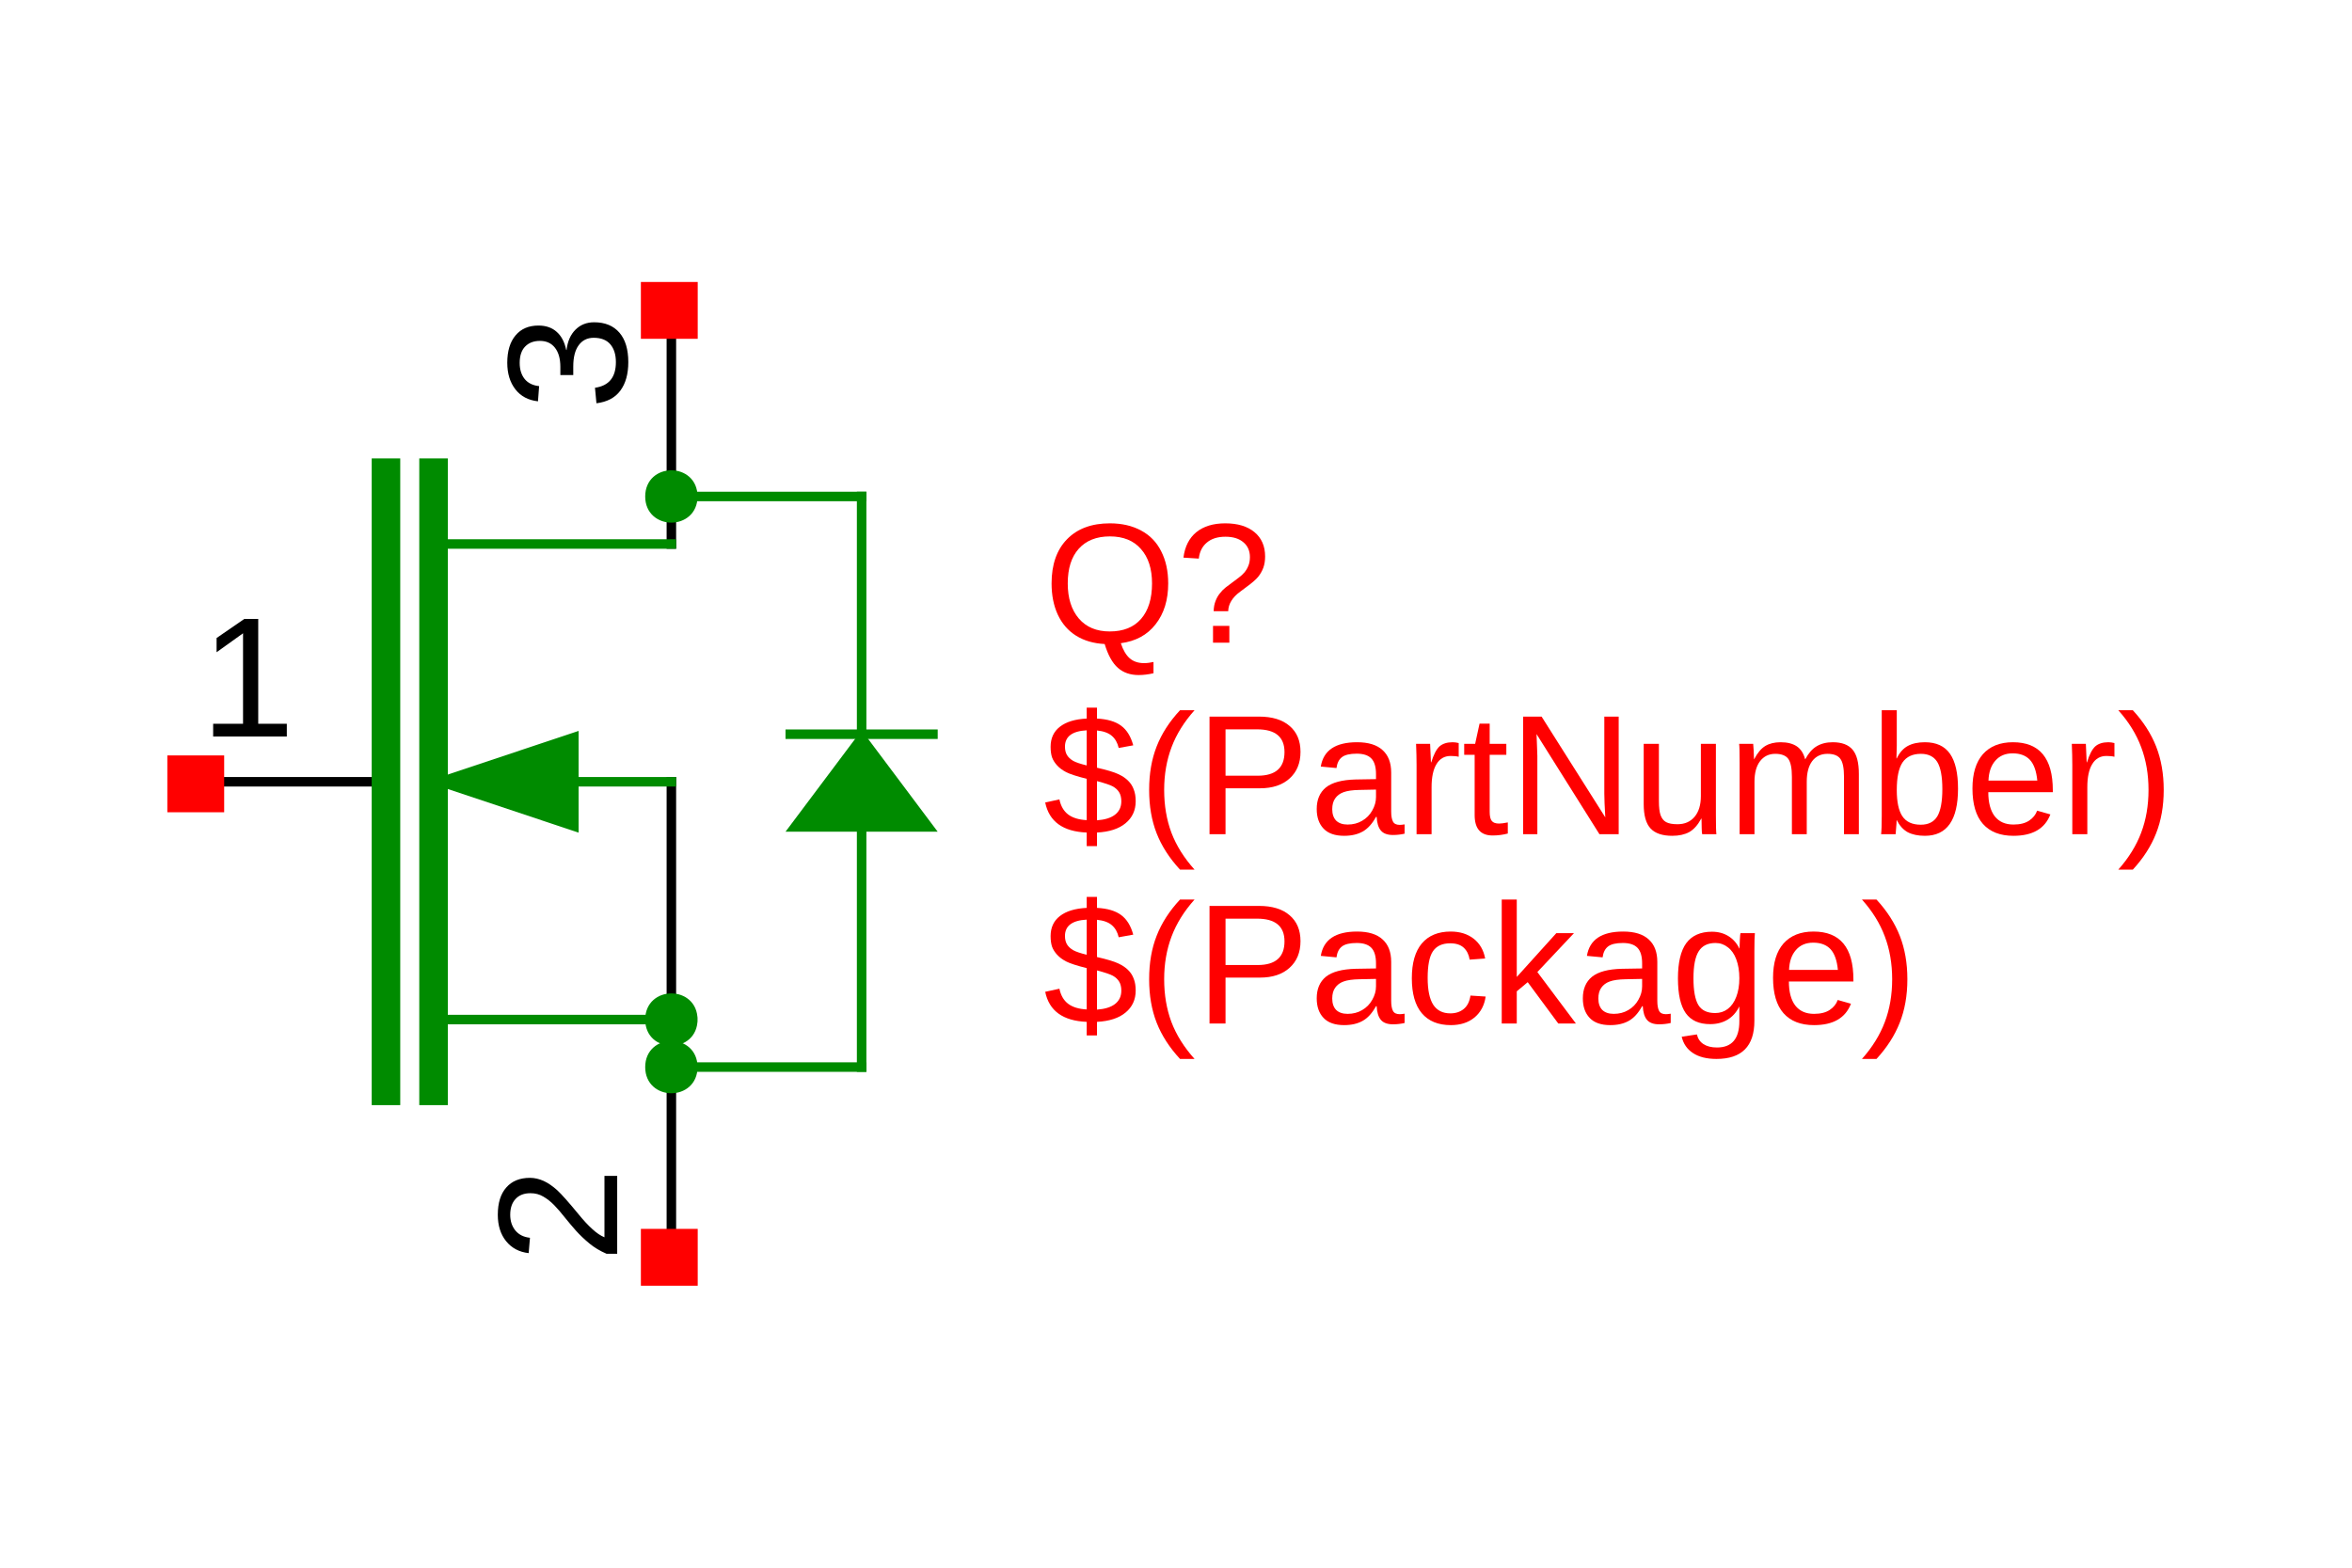 <?xml version="1.0" encoding="UTF-8"?>
<svg xmlns="http://www.w3.org/2000/svg" xmlns:xlink="http://www.w3.org/1999/xlink" width="225pt" height="150pt" viewBox="0 0 225 150" version="1.1">
<defs>
<g>
<symbol overflow="visible" id="glyph0-0">
<path style="stroke:none;" d="M 1.641 -11.25 L 10.625 -11.25 L 10.625 0 L 1.641 0 Z M 2.25 -10.641 L 2.25 -0.609 L 10.016 -0.609 L 10.016 -10.641 Z M 2.25 -10.641 "/>
</symbol>
<symbol overflow="visible" id="glyph0-1">
<path style="stroke:none;" d="M 1.25 0 L 1.25 -1.219 L 4.109 -1.219 L 4.109 -9.875 L 1.578 -8.062 L 1.578 -9.422 L 4.234 -11.25 L 5.562 -11.25 L 5.562 -1.219 L 8.297 -1.219 L 8.297 0 Z M 1.25 0 "/>
</symbol>
<symbol overflow="visible" id="glyph0-2">
<path style="stroke:none;" d="M 4.141 -0.156 C 1.867 -0.25 0.547 -1.207 0.172 -3.031 L 1.531 -3.328 C 1.664 -2.691 1.941 -2.211 2.359 -1.891 C 2.785 -1.566 3.379 -1.383 4.141 -1.344 L 4.141 -5.297 C 3.191 -5.535 2.535 -5.75 2.172 -5.938 C 1.816 -6.125 1.531 -6.336 1.312 -6.578 C 1.094 -6.816 0.93 -7.07 0.828 -7.344 C 0.734 -7.625 0.688 -7.961 0.688 -8.359 C 0.688 -9.18 0.984 -9.82 1.578 -10.281 C 2.18 -10.75 3.035 -11.008 4.141 -11.062 L 4.141 -12.109 L 5.125 -12.109 L 5.125 -11.062 C 6.125 -11.008 6.895 -10.781 7.438 -10.375 C 7.977 -9.977 8.363 -9.352 8.594 -8.5 L 7.203 -8.25 C 7.086 -8.75 6.867 -9.133 6.547 -9.406 C 6.223 -9.688 5.75 -9.859 5.125 -9.922 L 5.125 -6.359 C 6.082 -6.141 6.758 -5.938 7.156 -5.75 C 7.562 -5.562 7.879 -5.348 8.109 -5.109 C 8.348 -4.879 8.523 -4.602 8.641 -4.281 C 8.766 -3.969 8.828 -3.594 8.828 -3.156 C 8.828 -2.281 8.504 -1.578 7.859 -1.047 C 7.223 -0.516 6.312 -0.219 5.125 -0.156 L 5.125 1.141 L 4.141 1.141 Z M 7.453 -3.141 C 7.453 -3.492 7.383 -3.781 7.25 -4 C 7.113 -4.227 6.914 -4.414 6.656 -4.562 C 6.395 -4.707 5.883 -4.879 5.125 -5.078 L 5.125 -1.328 C 5.875 -1.379 6.445 -1.555 6.844 -1.859 C 7.25 -2.172 7.453 -2.598 7.453 -3.141 Z M 2.062 -8.375 C 2.062 -8.062 2.125 -7.797 2.25 -7.578 C 2.383 -7.359 2.582 -7.172 2.844 -7.016 C 3.113 -6.867 3.547 -6.723 4.141 -6.578 L 4.141 -9.938 C 2.754 -9.863 2.062 -9.344 2.062 -8.375 Z M 2.062 -8.375 "/>
</symbol>
<symbol overflow="visible" id="glyph0-3">
<path style="stroke:none;" d="M 1.016 -4.25 C 1.016 -5.789 1.254 -7.172 1.734 -8.391 C 2.211 -9.617 2.957 -10.773 3.969 -11.859 L 5.359 -11.859 C 4.359 -10.742 3.625 -9.562 3.156 -8.312 C 2.688 -7.07 2.453 -5.711 2.453 -4.234 C 2.453 -2.754 2.68 -1.395 3.141 -0.156 C 3.609 1.082 4.348 2.266 5.359 3.391 L 3.969 3.391 C 2.957 2.297 2.211 1.141 1.734 -0.078 C 1.254 -1.305 1.016 -2.688 1.016 -4.219 Z M 1.016 -4.25 "/>
</symbol>
<symbol overflow="visible" id="glyph0-4">
<path style="stroke:none;" d="M 10.047 -7.875 C 10.047 -6.801 9.695 -5.953 9 -5.328 C 8.312 -4.703 7.367 -4.391 6.172 -4.391 L 2.875 -4.391 L 2.875 0 L 1.344 0 L 1.344 -11.25 L 6.078 -11.25 C 7.336 -11.25 8.312 -10.953 9 -10.359 C 9.695 -9.773 10.047 -8.945 10.047 -7.875 Z M 8.516 -7.859 C 8.516 -9.305 7.641 -10.031 5.891 -10.031 L 2.875 -10.031 L 2.875 -5.594 L 5.953 -5.594 C 7.66 -5.594 8.516 -6.348 8.516 -7.859 Z M 8.516 -7.859 "/>
</symbol>
<symbol overflow="visible" id="glyph0-5">
<path style="stroke:none;" d="M 3.312 0.156 C 2.438 0.156 1.781 -0.07 1.344 -0.531 C 0.906 -0.988 0.688 -1.613 0.688 -2.406 C 0.688 -3.301 0.977 -3.988 1.562 -4.469 C 2.156 -4.945 3.109 -5.203 4.422 -5.234 L 6.359 -5.266 L 6.359 -5.75 C 6.359 -6.445 6.207 -6.945 5.906 -7.25 C 5.613 -7.551 5.148 -7.703 4.516 -7.703 C 3.867 -7.703 3.398 -7.594 3.109 -7.375 C 2.816 -7.156 2.641 -6.805 2.578 -6.328 L 1.078 -6.469 C 1.328 -8.02 2.484 -8.797 4.547 -8.797 C 5.629 -8.797 6.441 -8.547 6.984 -8.047 C 7.535 -7.555 7.812 -6.836 7.812 -5.891 L 7.812 -2.172 C 7.812 -1.742 7.867 -1.422 7.984 -1.203 C 8.098 -0.992 8.312 -0.891 8.625 -0.891 C 8.758 -0.891 8.914 -0.906 9.094 -0.938 L 9.094 -0.047 C 8.738 0.035 8.367 0.078 7.984 0.078 C 7.453 0.078 7.066 -0.062 6.828 -0.344 C 6.586 -0.625 6.453 -1.062 6.422 -1.656 L 6.359 -1.656 C 5.992 -0.988 5.566 -0.52 5.078 -0.25 C 4.598 0.02 4.008 0.156 3.312 0.156 Z M 3.641 -0.922 C 4.16 -0.922 4.625 -1.039 5.031 -1.281 C 5.445 -1.52 5.77 -1.848 6 -2.266 C 6.238 -2.68 6.359 -3.109 6.359 -3.547 L 6.359 -4.266 L 4.797 -4.234 C 4.117 -4.223 3.602 -4.148 3.25 -4.016 C 2.906 -3.891 2.641 -3.691 2.453 -3.422 C 2.266 -3.16 2.172 -2.816 2.172 -2.391 C 2.172 -1.922 2.297 -1.555 2.547 -1.297 C 2.805 -1.047 3.172 -0.922 3.641 -0.922 Z M 3.641 -0.922 "/>
</symbol>
<symbol overflow="visible" id="glyph0-6">
<path style="stroke:none;" d="M 2.203 -4.359 C 2.203 -3.211 2.379 -2.359 2.734 -1.797 C 3.098 -1.242 3.645 -0.969 4.375 -0.969 C 4.883 -0.969 5.312 -1.109 5.656 -1.391 C 6 -1.672 6.211 -2.098 6.297 -2.672 L 7.75 -2.578 C 7.633 -1.742 7.281 -1.078 6.688 -0.578 C 6.094 -0.086 5.336 0.156 4.422 0.156 C 3.211 0.156 2.285 -0.223 1.641 -0.984 C 1.004 -1.742 0.688 -2.859 0.688 -4.328 C 0.688 -5.785 1.004 -6.895 1.641 -7.656 C 2.285 -8.414 3.207 -8.797 4.406 -8.797 C 5.289 -8.797 6.023 -8.566 6.609 -8.109 C 7.191 -7.648 7.555 -7.02 7.703 -6.219 L 6.219 -6.109 C 6.145 -6.586 5.957 -6.969 5.656 -7.25 C 5.352 -7.531 4.922 -7.672 4.359 -7.672 C 3.598 -7.672 3.047 -7.414 2.703 -6.906 C 2.367 -6.406 2.203 -5.555 2.203 -4.359 Z M 2.203 -4.359 "/>
</symbol>
<symbol overflow="visible" id="glyph0-7">
<path style="stroke:none;" d="M 6.516 0 L 3.594 -3.953 L 2.547 -3.078 L 2.547 0 L 1.109 0 L 1.109 -11.859 L 2.547 -11.859 L 2.547 -4.453 L 6.328 -8.641 L 8.016 -8.641 L 4.516 -4.922 L 8.203 0 Z M 6.516 0 "/>
</symbol>
<symbol overflow="visible" id="glyph0-8">
<path style="stroke:none;" d="M 4.375 3.391 C 3.438 3.391 2.688 3.203 2.125 2.828 C 1.562 2.461 1.203 1.941 1.047 1.266 L 2.5 1.047 C 2.594 1.453 2.801 1.758 3.125 1.969 C 3.457 2.188 3.891 2.297 4.422 2.297 C 5.848 2.297 6.562 1.457 6.562 -0.219 L 6.562 -1.609 L 6.547 -1.609 C 6.273 -1.055 5.898 -0.641 5.422 -0.359 C 4.953 -0.078 4.398 0.062 3.766 0.062 C 2.711 0.062 1.938 -0.285 1.438 -0.984 C 0.938 -1.691 0.688 -2.801 0.688 -4.312 C 0.688 -5.832 0.953 -6.957 1.484 -7.688 C 2.023 -8.414 2.844 -8.781 3.938 -8.781 C 4.539 -8.781 5.066 -8.641 5.516 -8.359 C 5.973 -8.078 6.32 -7.68 6.562 -7.172 L 6.578 -7.172 C 6.578 -7.328 6.586 -7.602 6.609 -8 C 6.629 -8.395 6.648 -8.609 6.672 -8.641 L 8.047 -8.641 C 8.016 -8.359 8 -7.766 8 -6.859 L 8 -0.25 C 8 2.176 6.789 3.391 4.375 3.391 Z M 6.562 -4.328 C 6.562 -5.023 6.461 -5.629 6.266 -6.141 C 6.078 -6.648 5.805 -7.035 5.453 -7.297 C 5.109 -7.566 4.719 -7.703 4.281 -7.703 C 3.539 -7.703 3.004 -7.438 2.672 -6.906 C 2.336 -6.375 2.172 -5.516 2.172 -4.328 C 2.172 -3.141 2.328 -2.285 2.641 -1.766 C 2.953 -1.254 3.488 -1 4.25 -1 C 4.707 -1 5.109 -1.129 5.453 -1.391 C 5.805 -1.66 6.078 -2.047 6.266 -2.547 C 6.461 -3.047 6.562 -3.641 6.562 -4.328 Z M 6.562 -4.328 "/>
</symbol>
<symbol overflow="visible" id="glyph0-9">
<path style="stroke:none;" d="M 2.203 -4.016 C 2.203 -3.023 2.406 -2.258 2.812 -1.719 C 3.227 -1.188 3.828 -0.922 4.609 -0.922 C 5.234 -0.922 5.734 -1.047 6.109 -1.297 C 6.484 -1.547 6.738 -1.863 6.875 -2.25 L 8.141 -1.891 C 7.617 -0.523 6.441 0.156 4.609 0.156 C 3.336 0.156 2.363 -0.223 1.688 -0.984 C 1.02 -1.742 0.688 -2.875 0.688 -4.375 C 0.688 -5.801 1.02 -6.895 1.688 -7.656 C 2.363 -8.414 3.32 -8.797 4.562 -8.797 C 7.102 -8.797 8.375 -7.266 8.375 -4.203 L 8.375 -4.016 Z M 6.891 -5.125 C 6.805 -6.031 6.57 -6.691 6.188 -7.109 C 5.801 -7.523 5.25 -7.734 4.531 -7.734 C 3.832 -7.734 3.281 -7.5 2.875 -7.031 C 2.469 -6.57 2.25 -5.938 2.219 -5.125 Z M 6.891 -5.125 "/>
</symbol>
<symbol overflow="visible" id="glyph0-10">
<path style="stroke:none;" d="M 4.438 -4.219 C 4.438 -2.676 4.191 -1.289 3.703 -0.062 C 3.223 1.156 2.484 2.305 1.484 3.391 L 0.094 3.391 C 1.094 2.266 1.82 1.086 2.281 -0.141 C 2.75 -1.379 2.984 -2.742 2.984 -4.234 C 2.984 -5.723 2.75 -7.086 2.281 -8.328 C 1.82 -9.566 1.094 -10.742 0.094 -11.859 L 1.484 -11.859 C 2.492 -10.766 3.238 -9.602 3.719 -8.375 C 4.195 -7.156 4.438 -5.781 4.438 -4.25 Z M 4.438 -4.219 "/>
</symbol>
<symbol overflow="visible" id="glyph0-11">
<path style="stroke:none;" d="M 1.141 0 L 1.141 -6.625 C 1.141 -7.238 1.125 -7.91 1.094 -8.641 L 2.438 -8.641 C 2.488 -7.66 2.516 -7.07 2.516 -6.875 L 2.547 -6.875 C 2.773 -7.613 3.035 -8.117 3.328 -8.391 C 3.629 -8.66 4.051 -8.797 4.594 -8.797 C 4.781 -8.797 4.973 -8.77 5.172 -8.719 L 5.172 -7.406 C 4.984 -7.457 4.727 -7.484 4.406 -7.484 C 3.812 -7.484 3.359 -7.223 3.047 -6.703 C 2.734 -6.191 2.578 -5.457 2.578 -4.5 L 2.578 0 Z M 1.141 0 "/>
</symbol>
<symbol overflow="visible" id="glyph0-12">
<path style="stroke:none;" d="M 4.422 -0.062 C 3.953 0.062 3.469 0.125 2.969 0.125 C 1.82 0.125 1.25 -0.523 1.25 -1.828 L 1.25 -7.594 L 0.25 -7.594 L 0.25 -8.641 L 1.297 -8.641 L 1.719 -10.578 L 2.688 -10.578 L 2.688 -8.641 L 4.281 -8.641 L 4.281 -7.594 L 2.688 -7.594 L 2.688 -2.141 C 2.688 -1.723 2.754 -1.43 2.891 -1.266 C 3.023 -1.098 3.258 -1.016 3.594 -1.016 C 3.781 -1.016 4.055 -1.051 4.422 -1.125 Z M 4.422 -0.062 "/>
</symbol>
<symbol overflow="visible" id="glyph0-13">
<path style="stroke:none;" d="M 8.641 0 L 2.625 -9.578 L 2.656 -8.812 L 2.703 -7.484 L 2.703 0 L 1.344 0 L 1.344 -11.25 L 3.109 -11.25 L 9.203 -1.609 C 9.141 -2.648 9.109 -3.406 9.109 -3.875 L 9.109 -11.25 L 10.484 -11.25 L 10.484 0 Z M 8.641 0 "/>
</symbol>
<symbol overflow="visible" id="glyph0-14">
<path style="stroke:none;" d="M 2.516 -8.641 L 2.516 -3.156 C 2.516 -2.594 2.566 -2.148 2.672 -1.828 C 2.785 -1.516 2.961 -1.289 3.203 -1.156 C 3.453 -1.02 3.816 -0.953 4.297 -0.953 C 4.984 -0.953 5.523 -1.188 5.922 -1.656 C 6.328 -2.133 6.531 -2.797 6.531 -3.641 L 6.531 -8.641 L 7.969 -8.641 L 7.969 -1.844 C 7.969 -0.832 7.984 -0.219 8.016 0 L 6.656 0 C 6.645 -0.031 6.633 -0.102 6.625 -0.219 C 6.625 -0.332 6.617 -0.461 6.609 -0.609 C 6.609 -0.766 6.602 -1.055 6.594 -1.484 L 6.562 -1.484 C 6.238 -0.879 5.859 -0.453 5.422 -0.203 C 4.984 0.035 4.441 0.156 3.797 0.156 C 2.848 0.156 2.156 -0.078 1.719 -0.547 C 1.281 -1.016 1.062 -1.797 1.062 -2.891 L 1.062 -8.641 Z M 2.516 -8.641 "/>
</symbol>
<symbol overflow="visible" id="glyph0-15">
<path style="stroke:none;" d="M 6.141 0 L 6.141 -5.484 C 6.141 -6.316 6.023 -6.891 5.797 -7.203 C 5.566 -7.523 5.148 -7.688 4.547 -7.688 C 3.941 -7.688 3.457 -7.453 3.094 -6.984 C 2.738 -6.516 2.562 -5.859 2.562 -5.016 L 2.562 0 L 1.141 0 L 1.141 -6.797 C 1.141 -7.805 1.125 -8.422 1.094 -8.641 L 2.438 -8.641 C 2.445 -8.617 2.453 -8.547 2.453 -8.422 C 2.461 -8.305 2.473 -8.172 2.484 -8.016 C 2.492 -7.867 2.504 -7.586 2.516 -7.172 L 2.531 -7.172 C 2.844 -7.773 3.195 -8.195 3.594 -8.438 C 3.988 -8.676 4.477 -8.797 5.062 -8.797 C 5.707 -8.797 6.223 -8.664 6.609 -8.406 C 6.992 -8.145 7.258 -7.734 7.406 -7.172 L 7.422 -7.172 C 7.723 -7.742 8.082 -8.156 8.5 -8.406 C 8.926 -8.664 9.441 -8.797 10.047 -8.797 C 10.922 -8.797 11.555 -8.555 11.953 -8.078 C 12.348 -7.609 12.547 -6.836 12.547 -5.766 L 12.547 0 L 11.125 0 L 11.125 -5.484 C 11.125 -6.316 11.008 -6.891 10.781 -7.203 C 10.551 -7.523 10.141 -7.688 9.547 -7.688 C 8.922 -7.688 8.43 -7.453 8.078 -6.984 C 7.734 -6.523 7.562 -5.867 7.562 -5.016 L 7.562 0 Z M 6.141 0 "/>
</symbol>
<symbol overflow="visible" id="glyph0-16">
<path style="stroke:none;" d="M 8.406 -4.359 C 8.406 -1.348 7.348 0.156 5.234 0.156 C 4.578 0.156 4.031 0.039 3.594 -0.188 C 3.164 -0.426 2.816 -0.812 2.547 -1.344 L 2.531 -1.344 C 2.531 -1.176 2.516 -0.922 2.484 -0.578 C 2.461 -0.242 2.445 -0.051 2.438 0 L 1.047 0 C 1.086 -0.289 1.109 -0.883 1.109 -1.781 L 1.109 -11.859 L 2.547 -11.859 L 2.547 -8.469 C 2.547 -8.125 2.535 -7.719 2.516 -7.25 L 2.547 -7.25 C 2.805 -7.801 3.156 -8.195 3.594 -8.438 C 4.031 -8.676 4.578 -8.797 5.234 -8.797 C 6.328 -8.797 7.129 -8.426 7.641 -7.688 C 8.148 -6.957 8.406 -5.848 8.406 -4.359 Z M 6.906 -4.312 C 6.906 -5.52 6.742 -6.383 6.422 -6.906 C 6.098 -7.426 5.578 -7.688 4.859 -7.688 C 4.055 -7.688 3.469 -7.41 3.094 -6.859 C 2.727 -6.305 2.547 -5.426 2.547 -4.219 C 2.547 -3.094 2.723 -2.258 3.078 -1.719 C 3.441 -1.176 4.031 -0.906 4.844 -0.906 C 5.57 -0.906 6.098 -1.172 6.422 -1.703 C 6.742 -2.242 6.906 -3.113 6.906 -4.312 Z M 6.906 -4.312 "/>
</symbol>
<symbol overflow="visible" id="glyph0-17">
<path style="stroke:none;" d="M 11.938 -5.672 C 11.938 -4.086 11.535 -2.785 10.734 -1.766 C 9.941 -0.742 8.832 -0.141 7.406 0.047 C 7.625 0.711 7.91 1.195 8.266 1.5 C 8.617 1.801 9.07 1.953 9.625 1.953 C 9.914 1.953 10.219 1.914 10.531 1.844 L 10.531 2.922 C 10.039 3.035 9.566 3.094 9.109 3.094 C 8.305 3.094 7.645 2.863 7.125 2.406 C 6.602 1.945 6.18 1.188 5.859 0.125 C 4.805 0.07 3.895 -0.191 3.125 -0.672 C 2.363 -1.148 1.781 -1.82 1.375 -2.688 C 0.977 -3.551 0.781 -4.547 0.781 -5.672 C 0.781 -7.473 1.27 -8.879 2.25 -9.891 C 3.238 -10.91 4.609 -11.422 6.359 -11.422 C 7.504 -11.422 8.5 -11.191 9.344 -10.734 C 10.188 -10.285 10.828 -9.625 11.266 -8.75 C 11.711 -7.883 11.938 -6.859 11.938 -5.672 Z M 10.391 -5.672 C 10.391 -7.078 10.035 -8.176 9.328 -8.969 C 8.629 -9.77 7.641 -10.172 6.359 -10.172 C 5.078 -10.172 4.082 -9.773 3.375 -8.984 C 2.676 -8.203 2.328 -7.098 2.328 -5.672 C 2.328 -4.266 2.68 -3.145 3.391 -2.312 C 4.098 -1.488 5.082 -1.078 6.344 -1.078 C 7.645 -1.078 8.645 -1.477 9.344 -2.281 C 10.039 -3.082 10.391 -4.211 10.391 -5.672 Z M 10.391 -5.672 "/>
</symbol>
<symbol overflow="visible" id="glyph0-18">
<path style="stroke:none;" d="M 8.484 -8.25 C 8.484 -7.844 8.426 -7.484 8.312 -7.172 C 8.195 -6.859 8.031 -6.566 7.812 -6.297 C 7.594 -6.035 7.234 -5.723 6.734 -5.359 L 6.109 -4.891 C 5.723 -4.609 5.438 -4.312 5.25 -4 C 5.062 -3.695 4.961 -3.367 4.953 -3.016 L 3.562 -3.016 C 3.57 -3.379 3.629 -3.695 3.734 -3.969 C 3.836 -4.25 3.973 -4.492 4.141 -4.703 C 4.305 -4.922 4.492 -5.113 4.703 -5.281 C 4.91 -5.445 5.117 -5.602 5.328 -5.75 C 5.535 -5.906 5.742 -6.062 5.953 -6.219 C 6.16 -6.375 6.344 -6.539 6.5 -6.719 C 6.656 -6.906 6.781 -7.113 6.875 -7.344 C 6.977 -7.582 7.031 -7.863 7.031 -8.188 C 7.031 -8.789 6.82 -9.266 6.406 -9.609 C 6 -9.961 5.426 -10.141 4.688 -10.141 C 3.938 -10.141 3.344 -9.953 2.906 -9.578 C 2.469 -9.211 2.211 -8.703 2.141 -8.047 L 0.672 -8.141 C 0.805 -9.203 1.219 -10.016 1.906 -10.578 C 2.602 -11.141 3.523 -11.422 4.672 -11.422 C 5.859 -11.422 6.789 -11.141 7.469 -10.578 C 8.145 -10.016 8.484 -9.238 8.484 -8.25 Z M 3.5 0 L 3.5 -1.609 L 5.062 -1.609 L 5.062 0 Z M 3.5 0 "/>
</symbol>
<symbol overflow="visible" id="glyph1-0">
<path style="stroke:none;" d="M -11.25 -1.641 L -11.25 -10.625 L 0 -10.625 L 0 -1.641 Z M -10.641 -2.25 L -0.609 -2.25 L -0.609 -10.016 L -10.641 -10.016 Z M -10.641 -2.25 "/>
</symbol>
<symbol overflow="visible" id="glyph1-1">
<path style="stroke:none;" d="M -3.109 -8.375 C -2.066 -8.375 -1.258 -8.039 -0.688 -7.375 C -0.125 -6.719 0.156 -5.781 0.156 -4.562 C 0.156 -3.426 -0.098 -2.516 -0.609 -1.828 C -1.117 -1.148 -1.879 -0.75 -2.891 -0.625 L -3.031 -2.109 C -1.695 -2.297 -1.031 -3.113 -1.031 -4.562 C -1.031 -5.281 -1.207 -5.848 -1.562 -6.266 C -1.914 -6.68 -2.445 -6.891 -3.156 -6.891 C -3.77 -6.891 -4.25 -6.648 -4.594 -6.172 C -4.938 -5.703 -5.109 -5.023 -5.109 -4.141 L -5.109 -3.328 L -6.344 -3.328 L -6.344 -4.109 C -6.344 -4.891 -6.516 -5.5 -6.859 -5.938 C -7.203 -6.375 -7.68 -6.594 -8.297 -6.594 C -8.891 -6.594 -9.359 -6.414 -9.703 -6.062 C -10.055 -5.707 -10.234 -5.18 -10.234 -4.484 C -10.234 -3.848 -10.07 -3.332 -9.75 -2.938 C -9.426 -2.551 -8.969 -2.328 -8.375 -2.266 L -8.484 -0.812 C -9.41 -0.914 -10.129 -1.297 -10.641 -1.953 C -11.16 -2.617 -11.422 -3.469 -11.422 -4.5 C -11.422 -5.625 -11.156 -6.5 -10.625 -7.125 C -10.102 -7.75 -9.375 -8.062 -8.438 -8.062 C -7.719 -8.062 -7.133 -7.859 -6.688 -7.453 C -6.238 -7.055 -5.938 -6.477 -5.781 -5.719 L -5.75 -5.719 C -5.656 -6.551 -5.367 -7.203 -4.891 -7.672 C -4.422 -8.141 -3.828 -8.375 -3.109 -8.375 Z M -3.109 -8.375 "/>
</symbol>
<symbol overflow="visible" id="glyph1-2">
<path style="stroke:none;" d="M 0 -0.828 L -1.016 -0.828 C -1.641 -1.098 -2.188 -1.426 -2.656 -1.812 C -3.133 -2.207 -3.566 -2.617 -3.953 -3.047 C -4.336 -3.484 -4.695 -3.91 -5.031 -4.328 C -5.363 -4.754 -5.691 -5.133 -6.016 -5.469 C -6.348 -5.812 -6.695 -6.086 -7.062 -6.297 C -7.426 -6.516 -7.836 -6.625 -8.297 -6.625 C -8.91 -6.625 -9.383 -6.441 -9.719 -6.078 C -10.062 -5.711 -10.234 -5.207 -10.234 -4.562 C -10.234 -3.957 -10.066 -3.453 -9.734 -3.047 C -9.398 -2.648 -8.938 -2.422 -8.344 -2.359 L -8.469 -0.891 C -9.375 -0.992 -10.094 -1.375 -10.625 -2.031 C -11.156 -2.688 -11.422 -3.531 -11.422 -4.562 C -11.422 -5.695 -11.148 -6.566 -10.609 -7.172 C -10.078 -7.785 -9.32 -8.094 -8.344 -8.094 C -7.906 -8.094 -7.469 -7.992 -7.031 -7.797 C -6.602 -7.598 -6.172 -7.301 -5.734 -6.906 C -5.305 -6.508 -4.641 -5.758 -3.734 -4.656 C -3.234 -4.039 -2.781 -3.551 -2.375 -3.188 C -1.977 -2.82 -1.594 -2.562 -1.219 -2.406 L -1.219 -8.281 L 0 -8.281 Z M 0 -0.828 "/>
</symbol>
</g>
</defs>
<g id="surface4">
<rect x="0" y="0" width="225" height="150" style="fill:rgb(100%,100%,100%);fill-opacity:1;stroke:none;"/>
<path style="fill:none;stroke-width:10;stroke-linecap:square;stroke-linejoin:miter;stroke:rgb(0%,0%,0%);stroke-opacity:1;stroke-miterlimit:10;" d="M 0.019 500 L 199.979 500 " transform="matrix(0.091,0,0,-0.091,18.725,120.302)"/>
<g style="fill:rgb(0%,0%,0%);fill-opacity:1;">
  <use xlink:href="#glyph0-1" x="19.141" y="70.469"/>
</g>
<path style="fill:none;stroke-width:10;stroke-linecap:square;stroke-linejoin:miter;stroke:rgb(0%,0%,0%);stroke-opacity:1;stroke-miterlimit:10;" d="M 500.005 999.986 L 500.005 750.015 " transform="matrix(0.091,0,0,-0.091,18.725,120.302)"/>
<g style="fill:rgb(0%,0%,0%);fill-opacity:1;">
  <use xlink:href="#glyph1-1" x="59.949" y="39.211"/>
</g>
<path style="fill:none;stroke-width:10;stroke-linecap:square;stroke-linejoin:miter;stroke:rgb(0%,0%,0%);stroke-opacity:1;stroke-miterlimit:10;" d="M 500.005 0.014 L 500.005 500 " transform="matrix(0.091,0,0,-0.091,18.725,120.302)"/>
<g style="fill:rgb(0%,0%,0%);fill-opacity:1;">
  <use xlink:href="#glyph1-2" x="59.043" y="120.793"/>
</g>
<g style="fill:rgb(100%,0%,0%);fill-opacity:1;">
  <use xlink:href="#glyph0-2" x="99.816" y="97.93"/>
  <use xlink:href="#glyph0-3" x="108.915" y="97.93"/>
  <use xlink:href="#glyph0-4" x="114.363" y="97.93"/>
  <use xlink:href="#glyph0-5" x="125.274" y="97.93"/>
  <use xlink:href="#glyph0-6" x="134.372" y="97.93"/>
  <use xlink:href="#glyph0-7" x="142.552" y="97.93"/>
  <use xlink:href="#glyph0-5" x="150.732" y="97.93"/>
  <use xlink:href="#glyph0-8" x="159.83" y="97.93"/>
  <use xlink:href="#glyph0-9" x="168.928" y="97.93"/>
  <use xlink:href="#glyph0-10" x="178.027" y="97.93"/>
</g>
<g style="fill:rgb(100%,0%,0%);fill-opacity:1;">
  <use xlink:href="#glyph0-2" x="99.816" y="79.816"/>
  <use xlink:href="#glyph0-3" x="108.915" y="79.816"/>
  <use xlink:href="#glyph0-4" x="114.363" y="79.816"/>
  <use xlink:href="#glyph0-5" x="125.274" y="79.816"/>
  <use xlink:href="#glyph0-11" x="134.372" y="79.816"/>
  <use xlink:href="#glyph0-12" x="139.82" y="79.816"/>
  <use xlink:href="#glyph0-13" x="144.365" y="79.816"/>
  <use xlink:href="#glyph0-14" x="156.18" y="79.816"/>
  <use xlink:href="#glyph0-15" x="165.278" y="79.816"/>
  <use xlink:href="#glyph0-16" x="178.905" y="79.816"/>
  <use xlink:href="#glyph0-9" x="188.004" y="79.816"/>
  <use xlink:href="#glyph0-11" x="197.102" y="79.816"/>
  <use xlink:href="#glyph0-10" x="202.55" y="79.816"/>
</g>
<g style="fill:rgb(100%,0%,0%);fill-opacity:1;">
  <use xlink:href="#glyph0-17" x="99.816" y="61.496"/>
  <use xlink:href="#glyph0-18" x="112.541" y="61.496"/>
</g>
<path style="fill:none;stroke-width:30;stroke-linecap:square;stroke-linejoin:miter;stroke:rgb(0%,54.51%,0%);stroke-opacity:1;stroke-miterlimit:10;" d="M 249.991 824.989 L 249.991 175.011 " transform="matrix(0.091,0,0,-0.091,18.725,120.302)"/>
<path style="fill:none;stroke-width:10;stroke-linecap:square;stroke-linejoin:miter;stroke:rgb(0%,54.51%,0%);stroke-opacity:1;stroke-miterlimit:10;" d="M 500.005 750.015 L 249.991 750.015 " transform="matrix(0.091,0,0,-0.091,18.725,120.302)"/>
<path style="fill:none;stroke-width:10;stroke-linecap:square;stroke-linejoin:miter;stroke:rgb(0%,54.51%,0%);stroke-opacity:1;stroke-miterlimit:10;" d="M 500.005 500 L 249.991 500 " transform="matrix(0.091,0,0,-0.091,18.725,120.302)"/>
<path style="fill:none;stroke-width:10;stroke-linecap:square;stroke-linejoin:miter;stroke:rgb(0%,54.51%,0%);stroke-opacity:1;stroke-miterlimit:10;" d="M 500.005 249.985 L 249.991 249.985 " transform="matrix(0.091,0,0,-0.091,18.725,120.302)"/>
<path style="fill:none;stroke-width:10;stroke-linecap:square;stroke-linejoin:miter;stroke:rgb(0%,54.51%,0%);stroke-opacity:1;stroke-miterlimit:10;" d="M 500.005 799.983 L 700.009 799.983 " transform="matrix(0.091,0,0,-0.091,18.725,120.302)"/>
<path style="fill:none;stroke-width:10;stroke-linecap:square;stroke-linejoin:miter;stroke:rgb(0%,54.51%,0%);stroke-opacity:1;stroke-miterlimit:10;" d="M 700.009 799.983 L 700.009 200.017 " transform="matrix(0.091,0,0,-0.091,18.725,120.302)"/>
<path style="fill:none;stroke-width:10;stroke-linecap:square;stroke-linejoin:miter;stroke:rgb(0%,54.51%,0%);stroke-opacity:1;stroke-miterlimit:10;" d="M 700.009 200.017 L 500.005 200.017 " transform="matrix(0.091,0,0,-0.091,18.725,120.302)"/>
<path style="fill:none;stroke-width:10;stroke-linecap:square;stroke-linejoin:miter;stroke:rgb(0%,54.51%,0%);stroke-opacity:1;stroke-miterlimit:10;" d="M 774.983 550.012 L 624.991 550.012 " transform="matrix(0.091,0,0,-0.091,18.725,120.302)"/>
<path style="fill-rule:nonzero;fill:rgb(0%,54.51%,0%);fill-opacity:1;stroke-width:5;stroke-linecap:square;stroke-linejoin:miter;stroke:rgb(0%,54.51%,0%);stroke-opacity:1;stroke-miterlimit:10;" d="M 525.011 799.983 C 525.011 833.353 475 833.353 475 799.983 C 475 766.657 525.011 766.657 525.011 799.983 " transform="matrix(0.091,0,0,-0.091,18.725,120.302)"/>
<path style="fill-rule:nonzero;fill:rgb(0%,54.51%,0%);fill-opacity:1;stroke-width:5;stroke-linecap:square;stroke-linejoin:miter;stroke:rgb(0%,54.51%,0%);stroke-opacity:1;stroke-miterlimit:10;" d="M 525.011 200.017 C 525.011 233.343 475 233.343 475 200.017 C 475 166.647 525.011 166.647 525.011 200.017 " transform="matrix(0.091,0,0,-0.091,18.725,120.302)"/>
<path style="fill-rule:nonzero;fill:rgb(0%,54.51%,0%);fill-opacity:1;stroke-width:5;stroke-linecap:square;stroke-linejoin:miter;stroke:rgb(0%,54.51%,0%);stroke-opacity:1;stroke-miterlimit:10;" d="M 525.011 249.985 C 525.011 283.312 475 283.312 475 249.985 C 475 216.659 525.011 216.659 525.011 249.985 " transform="matrix(0.091,0,0,-0.091,18.725,120.302)"/>
<path style="fill-rule:nonzero;fill:rgb(0%,54.51%,0%);fill-opacity:1;stroke-width:5;stroke-linecap:butt;stroke-linejoin:miter;stroke:rgb(0%,54.51%,0%);stroke-opacity:1;stroke-miterlimit:10;" d="M 249.991 500 L 399.982 550.012 L 399.982 449.988 Z M 249.991 500 " transform="matrix(0.091,0,0,-0.091,18.725,120.302)"/>
<path style="fill-rule:nonzero;fill:rgb(0%,54.51%,0%);fill-opacity:1;stroke-width:5;stroke-linecap:butt;stroke-linejoin:miter;stroke:rgb(0%,54.51%,0%);stroke-opacity:1;stroke-miterlimit:10;" d="M 700.009 550.012 L 774.983 449.988 L 624.991 449.988 Z M 700.009 550.012 " transform="matrix(0.091,0,0,-0.091,18.725,120.302)"/>
<path style="fill:none;stroke-width:30;stroke-linecap:square;stroke-linejoin:miter;stroke:rgb(0%,54.51%,0%);stroke-opacity:1;stroke-miterlimit:10;" d="M 199.979 824.989 L 199.979 175.011 " transform="matrix(0.091,0,0,-0.091,18.725,120.302)"/>
<path style=" stroke:none;fill-rule:nonzero;fill:rgb(100%,0%,0%);fill-opacity:1;" d="M 16.008 77.719 L 21.445 77.719 L 21.445 72.281 L 16.008 72.281 Z M 16.008 77.719 "/>
<path style=" stroke:none;fill-rule:nonzero;fill:rgb(100%,0%,0%);fill-opacity:1;" d="M 61.309 32.418 L 66.746 32.418 L 66.746 26.98 L 61.309 26.98 Z M 61.309 32.418 "/>
<path style=" stroke:none;fill-rule:nonzero;fill:rgb(100%,0%,0%);fill-opacity:1;" d="M 61.309 123.02 L 66.746 123.02 L 66.746 117.582 L 61.309 117.582 Z M 61.309 123.02 "/>
</g>
</svg>
